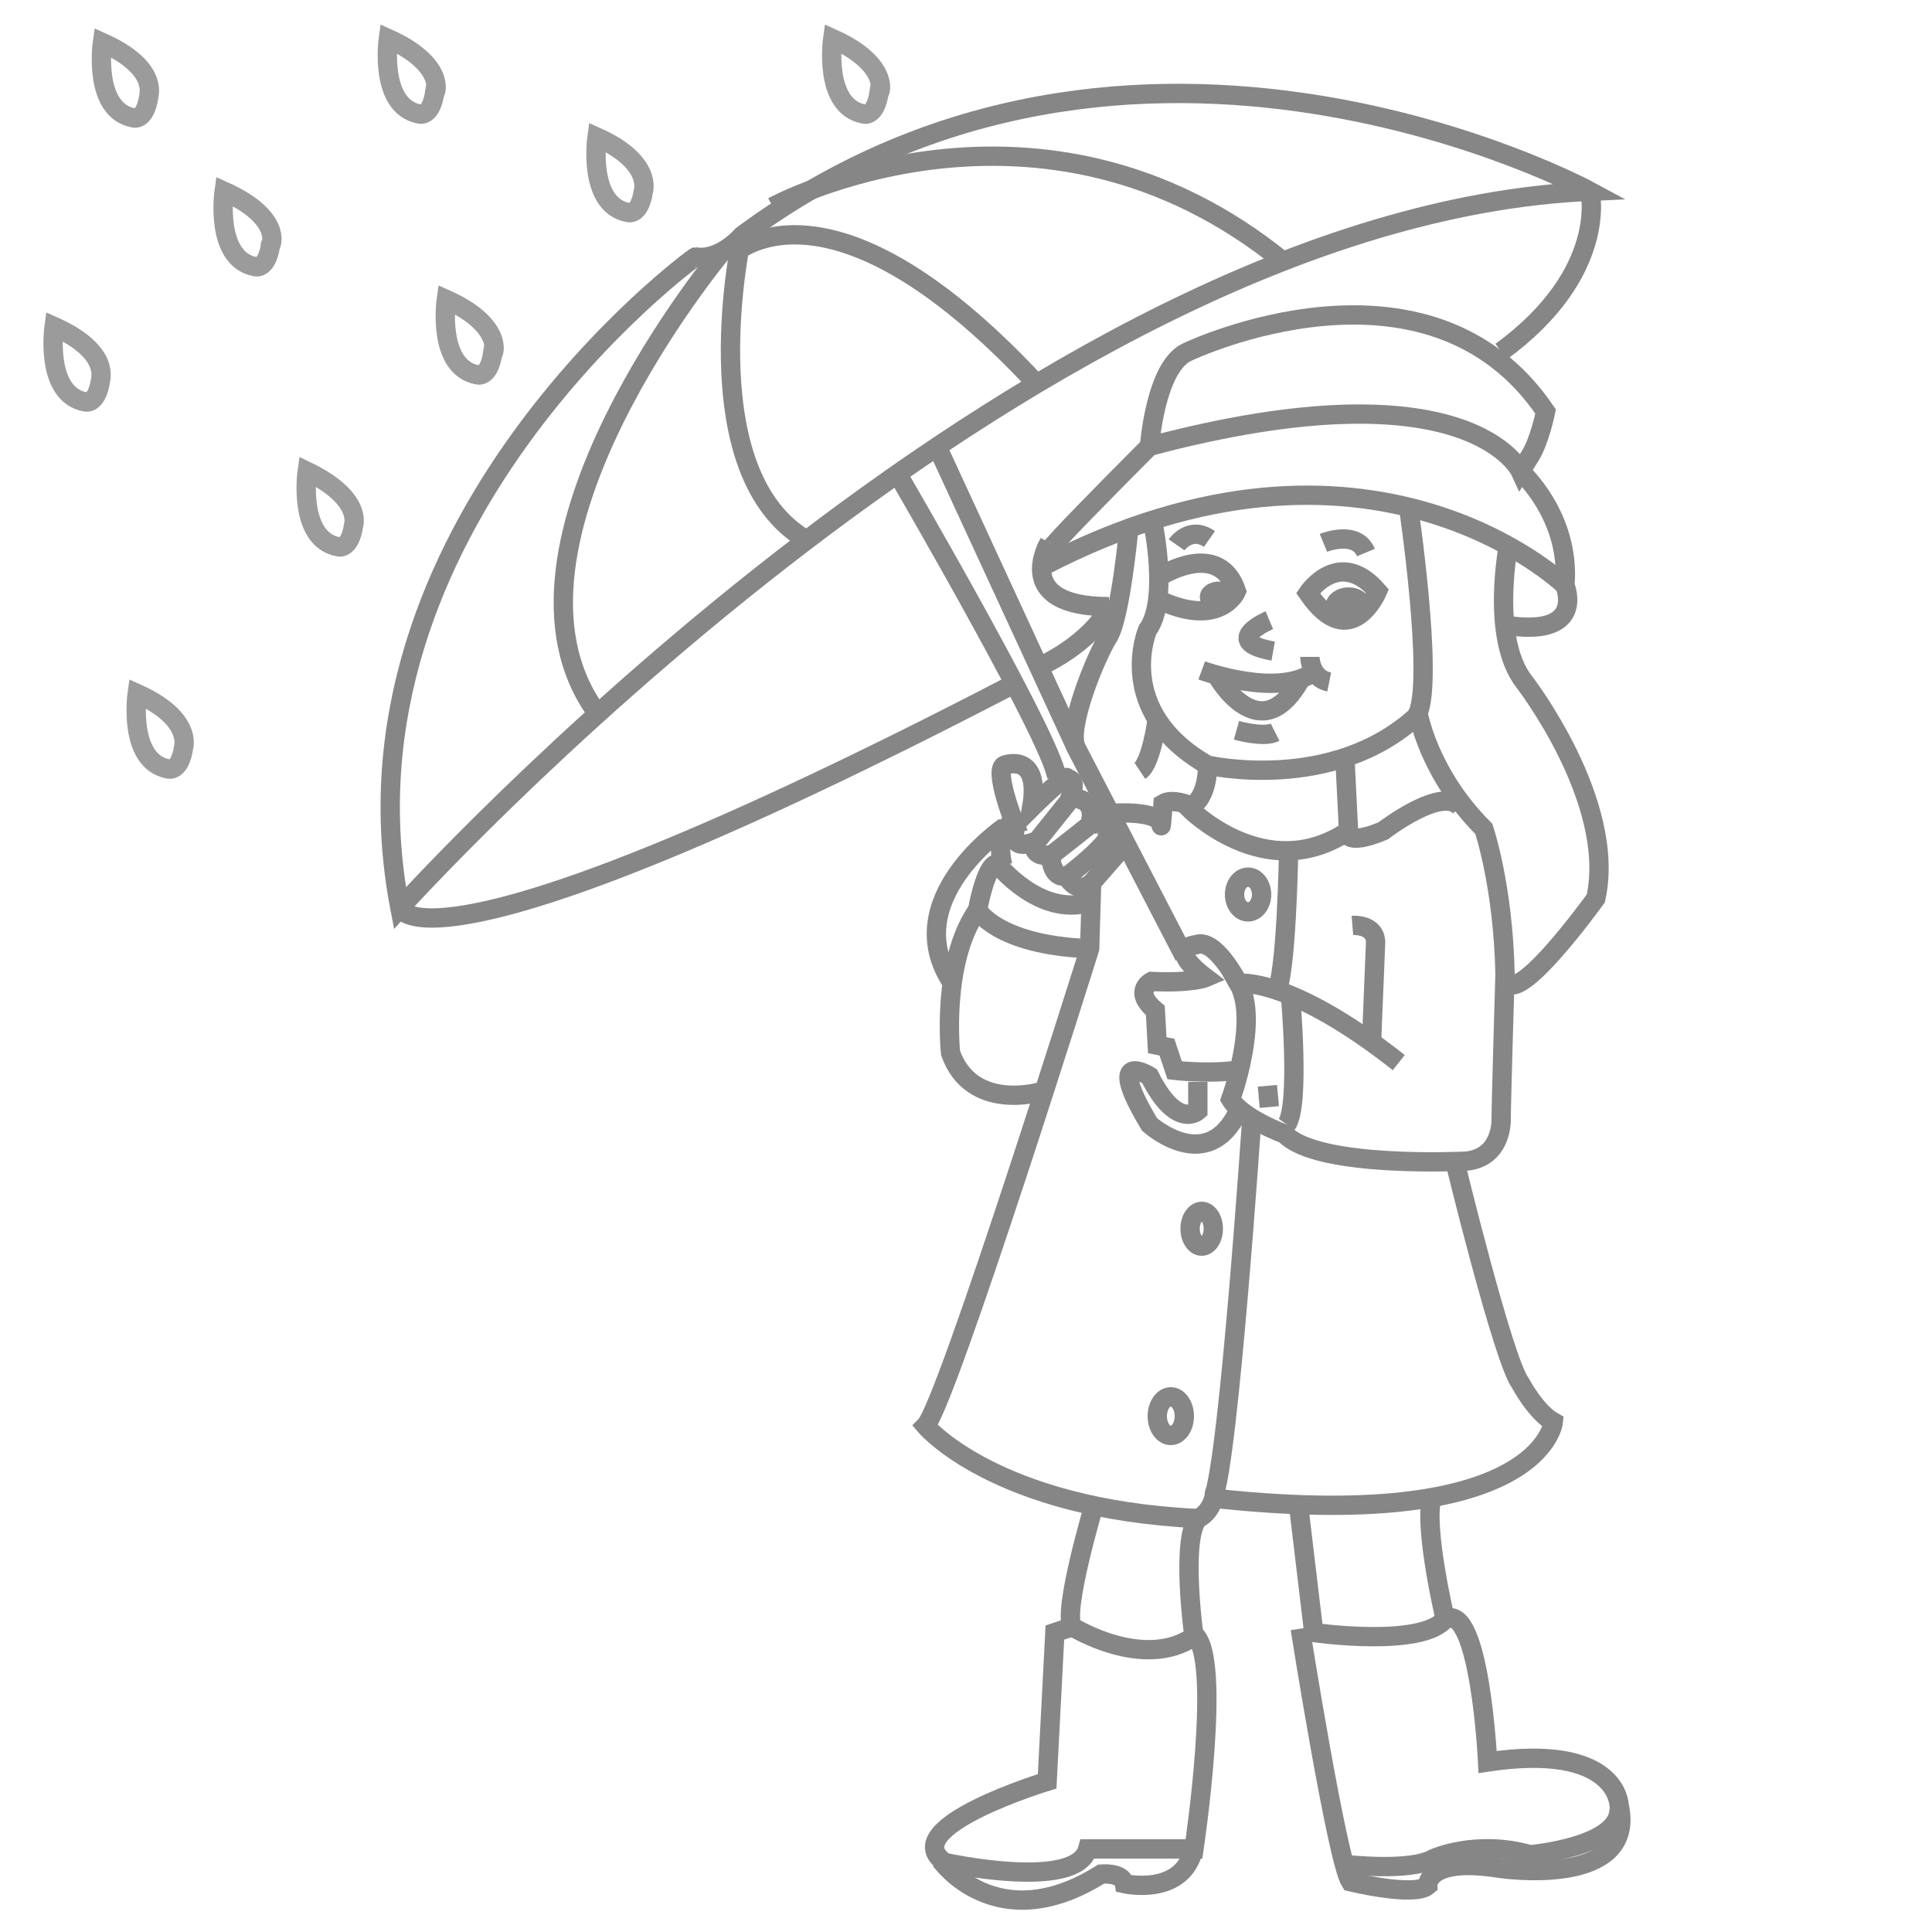 <?xml version="1.0" encoding="iso-8859-1"?>
<!-- Generator: Adobe Illustrator 16.0.0, SVG Export Plug-In . SVG Version: 6.00 Build 0)  -->
<!DOCTYPE svg PUBLIC "-//W3C//DTD SVG 1.1//EN" "http://www.w3.org/Graphics/SVG/1.1/DTD/svg11.dtd">
<svg version="1.1" id="Layer_1" xmlns="http://www.w3.org/2000/svg" xmlns:xlink="http://www.w3.org/1999/xlink" x="0px" y="0px"
	 width="100px" height="100px" viewBox="0 0 100 100" style="enable-background:new 0 0 100 100;" xml:space="preserve">
<g>
	<path style="fill:none;stroke:#868686;stroke-miterlimit:10;" d="M20.7,47c0,0,32.2-35.8,61.6-37.1c0,0-23.6-12.8-43.9,2.3
		c0,0-1.1,1.3-2.4,1.1C35.9,13.3,16.9,27.3,20.7,47z"/>
	<path style="fill:none;stroke:#868686;stroke-miterlimit:10;" d="M37.4,13c0,0-12.8,15.3-6.5,23.9"/>
	<path style="fill:none;stroke:#868686;stroke-miterlimit:10;" d="M38.4,12.2c0,0-2.6,11.9,3.1,15.6"/>
	<path style="fill:none;stroke:#868686;stroke-miterlimit:10;" d="M37.9,13.2c0,0,4.9-4.9,15.6,6.5"/>
	<path style="fill:none;stroke:#868686;stroke-miterlimit:10;" d="M40,10.7c0,0,13.8-7.5,26.5,2.9"/>
	<path style="fill:none;stroke:#868686;stroke-miterlimit:10;" d="M20.7,47c0,0,1.3,4.2,31.4-11.4"/>
	<path style="fill:none;stroke:#868686;stroke-miterlimit:10;" d="M53.8,34.5c0,0,2.6-1.1,3.7-3.2"/>
	<path style="fill:none;stroke:#868686;stroke-miterlimit:10;" d="M82.3,9.9c0,0,1,4.2-4.6,8.3"/>
	<path style="fill:none;stroke:#868686;stroke-miterlimit:10;" d="M59.5,23.1c0,0,0.3-4.2,2-4.9c0,0,12.4-5.9,18.5,3.1
		c0,0-0.3,1.5-0.8,2.3c-0.5,0.8-0.5,0.8-0.5,0.8S76.1,18.7,59.5,23.1z"/>
	<path style="fill:none;stroke:#868686;stroke-miterlimit:10;" d="M59.5,23.1c0,0-3.3,3.3-4.6,4.7c-1.3,1.5-0.6,0.3-0.6,0.3
		s-2,3.3,3.1,3.3"/>
	<path style="fill:none;stroke:#868686;stroke-miterlimit:10;" d="M78.7,24.4c0,0,2.6,2.3,2.3,5.9c0,0-10.1-9.8-27-1"/>
	<path style="fill:none;stroke:#868686;stroke-miterlimit:10;" d="M81,30.3c0,0,1.1,2.6-2.8,2.1"/>
	<path style="fill:none;stroke:#868686;stroke-miterlimit:10;" d="M72.9,26.2c0,0,1.3,8.8,0.5,10.7c0,0,0.5,3.1,3.4,6
		c0,0,1,2.9,1.1,7.5c0.1,2.5,4.7-3.9,4.7-3.9c1.1-5-3.7-11.2-3.7-11.2c-1.8-2.3-0.8-7.2-0.8-7.2"/>
	<path style="fill:none;stroke:#868686;stroke-miterlimit:10;" d="M59.7,27.2c0,0,0.8,3.9-0.3,5.4c0,0-1.8,4.2,3.1,7
		c0,0,6.5,1.5,10.9-2.6"/>
	<path style="fill:none;stroke:#868686;stroke-miterlimit:10;" d="M68.1,34.7c-1.8,1.5-5.9,0-5.9,0"/>
	<path style="fill:none;stroke:#868686;stroke-miterlimit:10;" d="M63,35c0,0,2.2,3.9,4.3,0.2"/>
	<path style="fill:none;stroke:#868686;stroke-miterlimit:10;" d="M67.8,34c0,0,0,1.1,1,1.3"/>
	<path style="fill:none;stroke:#868686;stroke-miterlimit:10;" d="M64,37.8c0,0,1.4,0.4,2,0.1"/>
	<path style="fill:none;stroke:#868686;stroke-miterlimit:10;" d="M65.7,32.1c0,0-2.6,1.1,0.2,1.6"/>
	<path style="fill:none;stroke:#868686;stroke-miterlimit:10;" d="M60.1,29.8c0,0,3-1.9,3.9,0.8c0,0-0.8,1.9-3.9,0.5"/>
	<ellipse style="fill:none;stroke:#868686;stroke-miterlimit:10;" cx="63.1" cy="30.9" rx="0.5" ry="0.3"/>
	<ellipse style="fill:#9C9B9B;stroke:#868686;stroke-miterlimit:10;" cx="69.8" cy="31.4" rx="0.7" ry="0.5"/>
	<path style="fill:none;stroke:#868686;stroke-miterlimit:10;" d="M60.9,28.2c0,0,0.7-1,1.7-0.3"/>
	<path style="fill:none;stroke:#868686;stroke-miterlimit:10;" d="M68.5,28.1c0,0,1.7-0.7,2.2,0.5"/>
	<path style="fill:none;stroke:#868686;stroke-miterlimit:10;" d="M67.7,30.7c0,0,1.6-2.4,3.6-0.1C71.3,30.6,69.9,33.9,67.7,30.7z"
		/>
	<path style="fill:none;stroke:#868686;stroke-miterlimit:10;" d="M62.5,39.5c0,0,0.1,1.9-1,2.3c0,0,4,4.1,8.3,1.2l-0.2-4"/>
	<path style="fill:none;stroke:#868686;stroke-miterlimit:10;" d="M69.7,43.1c0,0,0,0.7,1.9-0.1c0,0,3.1-2.4,4-1.2"/>
	<path style="fill:none;stroke:#868686;stroke-miterlimit:10;" d="M77.9,50.4c0,0-0.2,6.7-0.2,7.5c0,0,0.1,2-1.8,2.2
		c0,0-7.7,0.4-9.4-1.4c0,0-2.2-0.8-2.8-1.8c0,0,1.5-4.1,0.4-6c0,0,2.6-0.4,8.3,4.1"/>
	<path style="fill:none;stroke:#868686;stroke-miterlimit:10;" d="M70,47.9c0,0,1.2-0.1,1.2,0.9l-0.2,4.9"/>
	<path style="fill:none;stroke:#868686;stroke-miterlimit:10;" d="M66.8,51.6c0,0,0.5,5.6-0.2,6.6"/>
	<line style="fill:none;stroke:#868686;stroke-miterlimit:10;" x1="65.6" y1="56.2" x2="65.7" y2="57.3"/>
	<path style="fill:none;stroke:#868686;stroke-miterlimit:10;" d="M66.7,44c0,0-0.1,6.7-0.7,7.5"/>
	<path style="fill:none;stroke:#868686;stroke-miterlimit:10;" d="M62.8,77.5c0.8-1.9,2-19.7,2-19.7"/>
	<path style="fill:none;stroke:#868686;stroke-miterlimit:10;" d="M75.3,60.1c0,0,2.5,10.3,3.4,11.5c0,0,0.8,1.5,1.7,2
		c0,0-0.6,5.9-18,3.9"/>
	<path style="fill:none;stroke:#868686;stroke-miterlimit:10;" d="M56.5,45.8l-0.1,3.3c0,0-7.4,23.6-8.5,24.7c0,0,3.6,4.3,14.1,4.8
		c0,0,0.8-0.3,0.9-1.5"/>
	<ellipse style="fill:none;stroke:#868686;stroke-miterlimit:10;" cx="64.6" cy="46.3" rx="0.7" ry="0.9"/>
	<ellipse style="fill:none;stroke:#868686;stroke-miterlimit:10;" cx="62.2" cy="63.6" rx="0.6" ry="0.9"/>
	<ellipse style="fill:none;stroke:#868686;stroke-miterlimit:10;" cx="60.6" cy="73.3" rx="0.7" ry="1"/>
	<path style="fill:none;stroke:#868686;stroke-miterlimit:10;" d="M64.1,50.9c0,0-1.2-2.4-2.2-2c0,0-1.6,0.1,0.5,1.7
		c0,0-0.7,0.3-2.8,0.2c0,0-1,0.5,0.2,1.5l0.1,1.8l0.5,0.1l0.4,1.2c0,0,1.7,0.2,3.2,0"/>
	<path style="fill:none;stroke:#868686;stroke-miterlimit:10;" d="M62,56L62,57.5c0,0-1.1,1-2.5-1.8c0,0-2.4-1.5,0,2.5
		c0,0,3,2.7,4.6-0.7"/>
	<path style="fill:none;stroke:#868686;stroke-miterlimit:10;" d="M53.9,56.5c0,0-3.6,1.1-4.7-2c0,0-0.5-4.7,1.4-7.4
		c0,0,0.4-2.3,1-2.4c0,0,2.2,2.8,4.8,2"/>
	<path style="fill:none;stroke:#868686;stroke-miterlimit:10;" d="M50.6,47.1c0,0,1,1.8,5.7,2"/>
	<path style="fill:none;stroke:#868686;stroke-miterlimit:10;" d="M51.9,44.8c0,0-0.5-2,0.6-2.2c0,0-1.1-2.8-0.5-3
		c0,0,1.9-0.7,1.4,2.2c0,0,1.3-1.3,1.7-1.5c0.4-0.2-0.4,0.2-0.4,0.2s1.4-0.8,0.6,1l-1.6,2c0,0-1.6,0.8-1.1-0.8"/>
	<path style="fill:none;stroke:#868686;stroke-miterlimit:10;" d="M55.2,41.3c0,0,1.7-0.2,1.2,1.4l-1.9,1.5c0,0-1.1,0.4-1-0.7"/>
	<path style="fill:none;stroke:#868686;stroke-miterlimit:10;" d="M54.4,44.5c0,0,0.1,1.1,0.9,0.8c0,0,1.6-1.2,2.1-2
		c0,0,0.1-1-0.9-0.6"/>
	<path style="fill:none;stroke:#868686;stroke-miterlimit:10;" d="M55.3,45.5c0,0,0.5,0.8,1.2,0.2l1.4-1.6c0,0,0-0.9-0.9-0.5"/>
	<path style="fill:none;stroke:#868686;stroke-miterlimit:10;" d="M52,42.8c0,0-5.6,3.8-2.7,8.1"/>
	<path style="fill:none;stroke:#868686;stroke-miterlimit:10;" d="M58.4,27.6c0,0-0.4,4.2-1,5.3c-0.7,1.1-2.2,4.8-1.7,5.8l5.6,10.8"
		/>
	<path style="fill:none;stroke:#868686;stroke-miterlimit:10;" d="M59.9,37.2c0,0-0.3,2.3-0.9,2.7"/>
	<path style="fill:none;stroke:#868686;stroke-miterlimit:10;" d="M57.5,42.1c0,0,2.5-0.2,2.6,0.6c0,0.3,0.1-1.1,0.1-1.1
		c0.5-0.3,1.4,0.1,1.4,0.1"/>
	<path style="fill:none;stroke:#868686;stroke-miterlimit:10;" d="M46.5,24.6c0,0,8.5,14.6,8.2,15.8"/>
	<line style="fill:none;stroke:#868686;stroke-miterlimit:10;" x1="48.5" y1="23.1" x2="55.7" y2="38.7"/>
	<path style="fill:none;stroke:#868686;stroke-miterlimit:10;" d="M56.6,78c0,0-1.6,5.4-1.1,6.2c0,0,3.7,2.3,6.3,0.5
		c0,0-0.7-5,0.2-6.1"/>
	<path style="fill:none;stroke:#868686;stroke-miterlimit:10;" d="M55.5,84.2l-0.9,0.3l-0.4,7.7c0,0-7.9,2.4-5.3,4.2
		c0,0,6.8,1.5,7.4-0.7h5.5c0,0,1.5-10,0-11.1"/>
	<path style="fill:none;stroke:#868686;stroke-miterlimit:10;" d="M48.7,96.3c0,0,2.9,4.1,8.3,0.7c0,0,1.1-0.1,1.2,0.5
		c0,0,3.1,0.7,3.6-1.9"/>
	<path style="fill:none;stroke:#868686;stroke-miterlimit:10;" d="M67.2,77.8l0.8,6.7c0,0,5.6,0.8,6.8-0.7c0,0-1.1-4.7-0.7-6.2"/>
	<path style="fill:none;stroke:#868686;stroke-miterlimit:10;" d="M67.3,84.3c0,0,1.9,12,2.6,13.1c0,0,3.3,0.8,4,0.2
		c0,0-0.1-1.5,3.7-0.9c0,0,7.2,1.1,6.2-3.3c0,0-0.1-3.2-6.8-2.2c0,0-0.4-8.3-2.2-7.4"/>
	<path style="fill:none;stroke:#868686;stroke-miterlimit:10;" d="M69.6,96.5c0,0,3.4,0.4,4.6-0.3c0,0,2.2-1,5-0.2
		c0,0,4.7-0.4,4.6-2.4"/>
</g>
<path style="fill:none;stroke:#9C9B9B;stroke-miterlimit:10;" d="M2.8,16.9c0,0-0.5,3.5,1.6,3.9c0,0,0.6,0.2,0.8-1.1
	C5.2,19.6,5.7,18.2,2.8,16.9z"/>
<path style="fill:none;stroke:#9C9B9B;stroke-miterlimit:10;" d="M11.6,9.9c0,0-0.5,3.5,1.6,3.9c0,0,0.6,0.2,0.8-1.1
	C14.1,12.6,14.5,11.2,11.6,9.9z"/>
<path style="fill:none;stroke:#9C9B9B;stroke-miterlimit:10;" d="M30.9,7.1c0,0-0.5,3.5,1.6,3.9c0,0,0.6,0.2,0.8-1.1
	C33.3,9.9,33.8,8.4,30.9,7.1z"/>
<path style="fill:none;stroke:#9C9B9B;stroke-miterlimit:10;" d="M5.3,2.2c0,0-0.5,3.5,1.6,3.9c0,0,0.6,0.2,0.8-1.1
	C7.7,4.9,8.2,3.5,5.3,2.2z"/>
<path style="fill:none;stroke:#9C9B9B;stroke-miterlimit:10;" d="M20.1,2c0,0-0.5,3.5,1.6,3.9c0,0,0.6,0.2,0.8-1.1
	C22.6,4.8,23,3.3,20.1,2z"/>
<path style="fill:none;stroke:#9C9B9B;stroke-miterlimit:10;" d="M43.1,2c0,0-0.5,3.5,1.6,3.9c0,0,0.6,0.2,0.8-1.1
	C45.6,4.8,46,3.3,43.1,2z"/>
<path style="fill:none;stroke:#9C9B9B;stroke-miterlimit:10;" d="M7.1,35.9c0,0-0.5,3.5,1.6,3.9c0,0,0.6,0.2,0.8-1.1
	C9.5,38.7,10,37.2,7.1,35.9z"/>
<path style="fill:none;stroke:#9C9B9B;stroke-miterlimit:10;" d="M15.9,24.4c0,0-0.5,3.5,1.6,3.9c0,0,0.6,0.2,0.8-1.1
	C18.3,27.2,18.8,25.8,15.9,24.4z"/>
<path style="fill:none;stroke:#9C9B9B;stroke-miterlimit:10;" d="M23.1,15.5c0,0-0.5,3.5,1.6,3.9c0,0,0.6,0.2,0.8-1.1
	C25.6,18.3,26,16.8,23.1,15.5z"/>
</svg>
